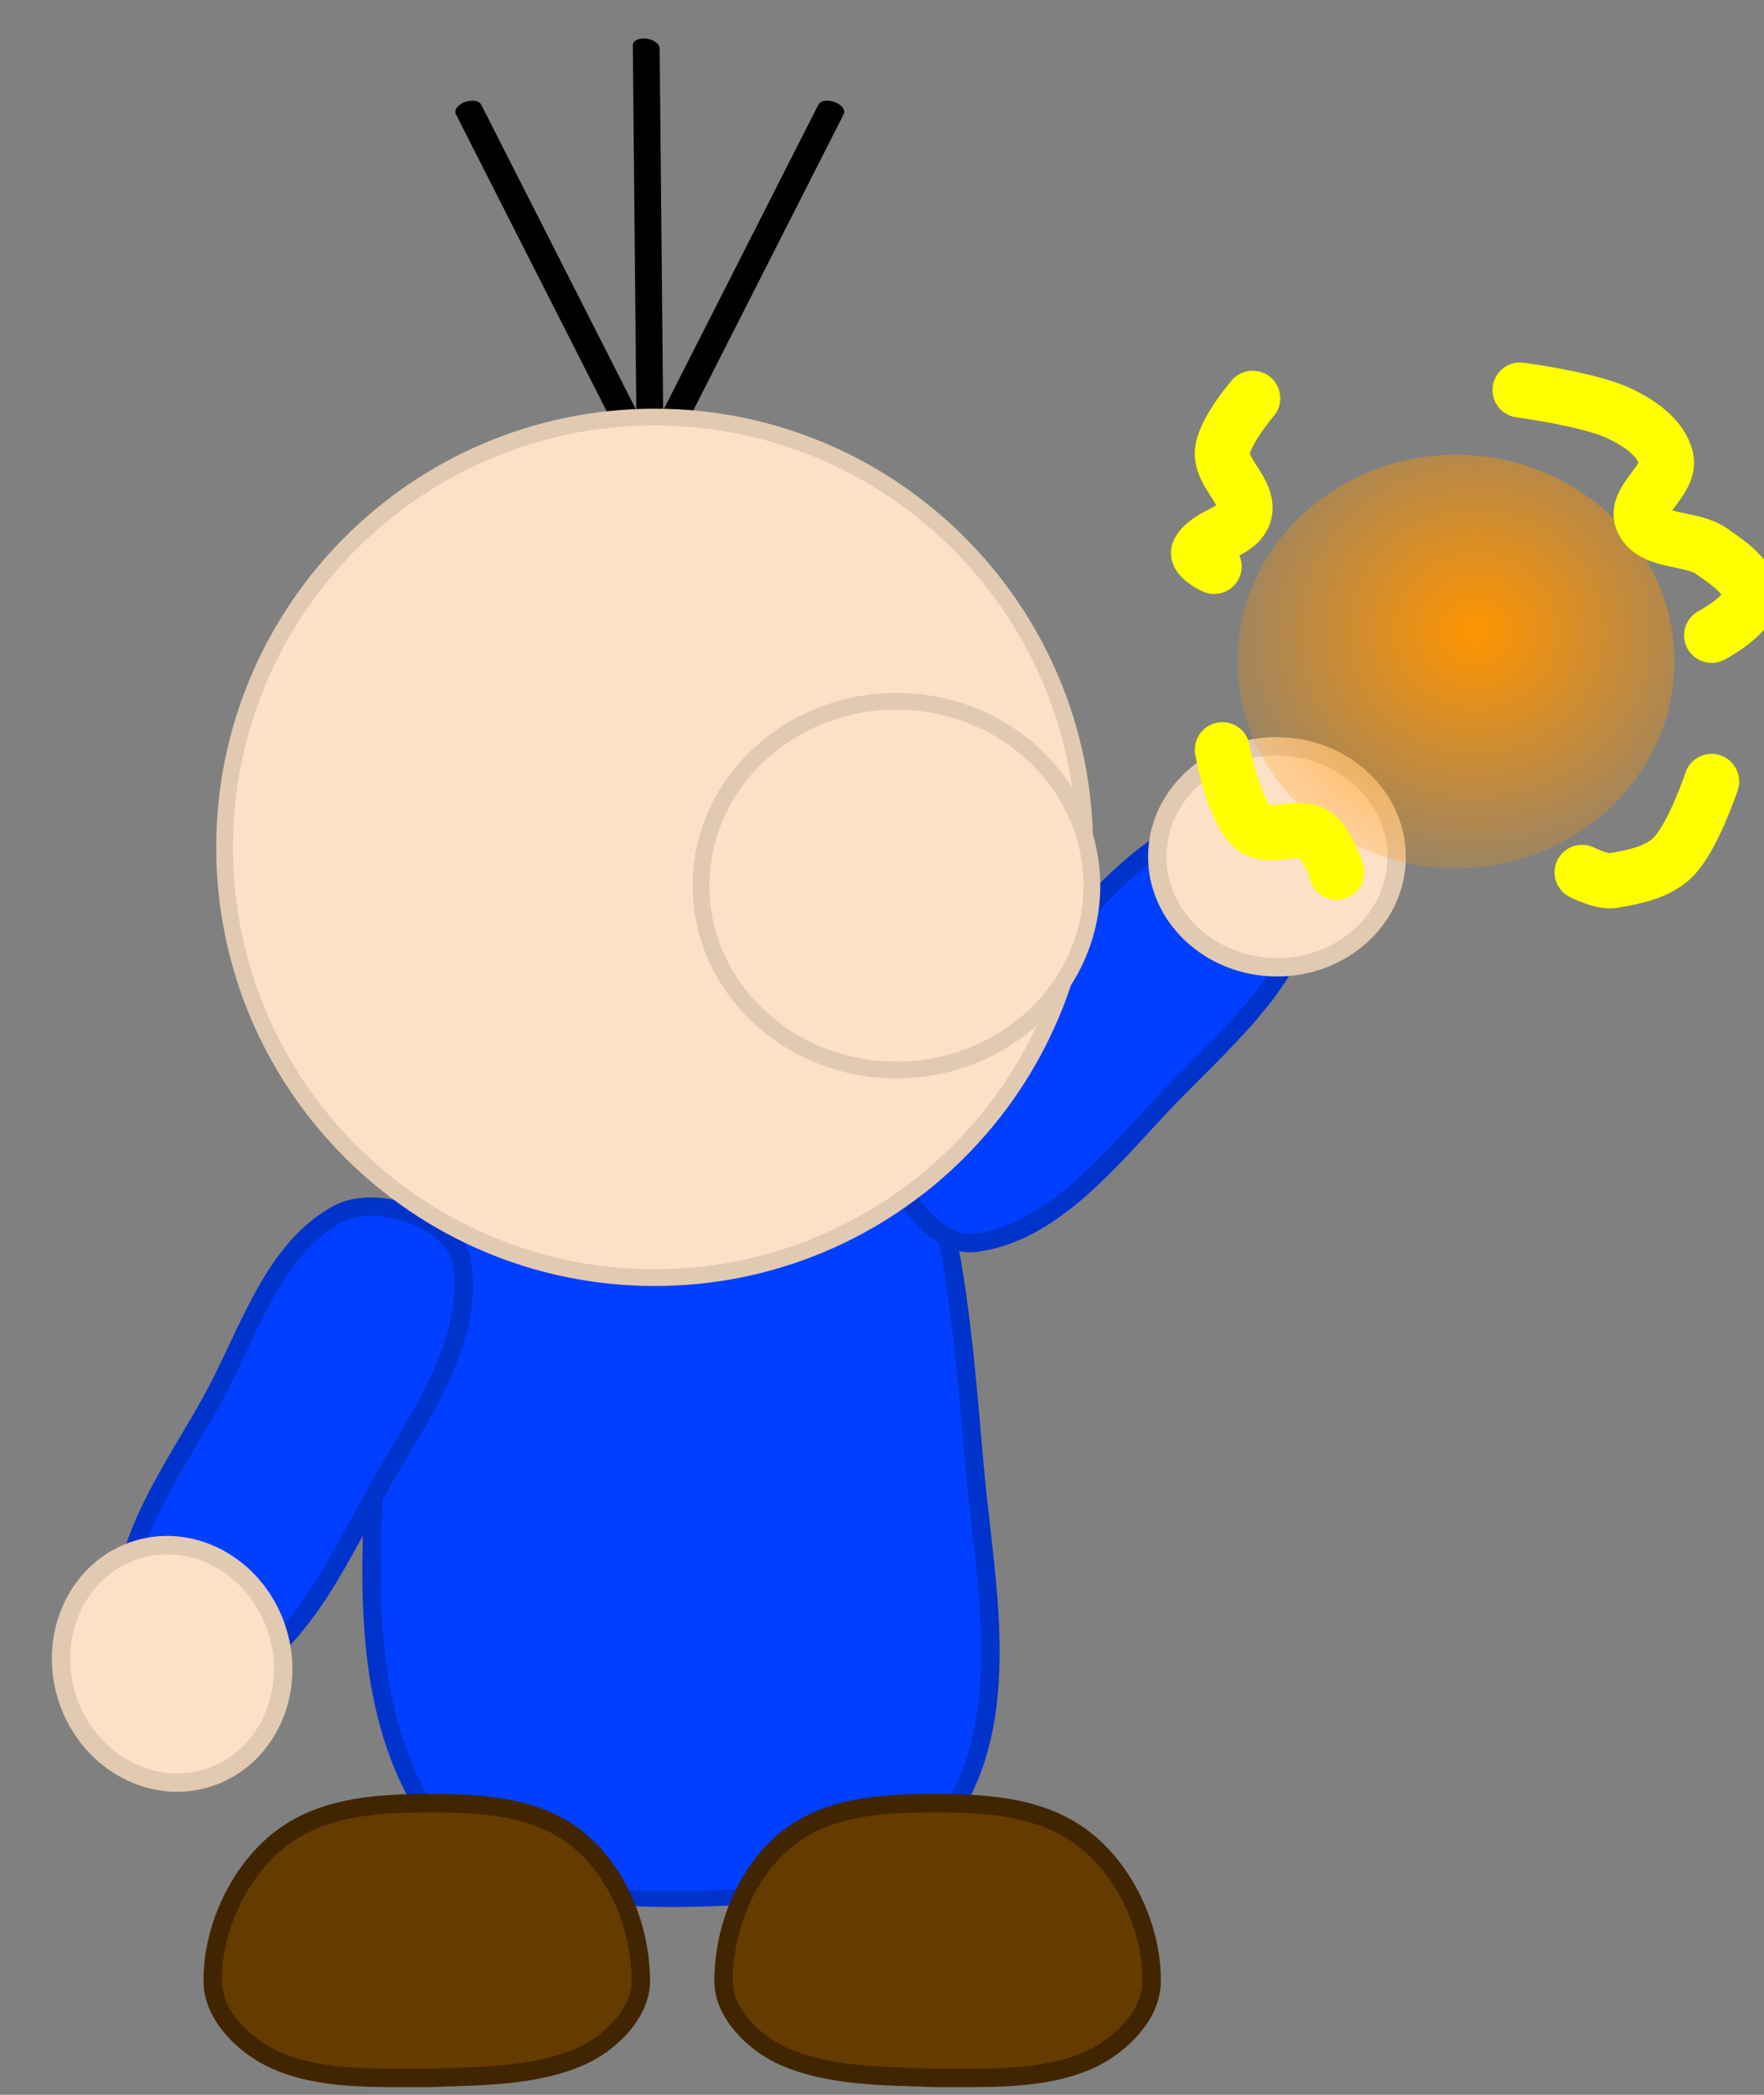 <svg version="1.1" width="64" height="76" viewBox="0 -1 64 76" xmlns="http://www.w3.org/2000/svg" xmlns:xlink="http://www.w3.org/1999/xlink">
  <rect x="0" y="-1" width="64" height="76" fill="#808080" stroke="none"/>
  <defs>
    <radialGradient id="grad_1" cx="0.546" cy="0.427" r="0.745">
      <stop offset="0" stop-color="#FF9400" stop-opacity="1"/>
      <stop offset="1" stop-color="#FF9400" stop-opacity="0"/>
    </radialGradient>
  </defs>
  <!-- Exported by Scratch - http://scratch.mit.edu/ -->
  <path id="ID0.6785501558333635" fill="#003FFF" stroke="#0033CC" stroke-width="2" d="M 201.600 245.800 C 209.309 245.869 219.929 246.926 223.600 253.800 C 232.205 269.938 233.187 289.303 234.600 307.500 C 235.732 322.089 239.073 338.929 231.600 351.500 C 225.956 360.392 211.998 361.463 201.600 361.500 C 192.327 361.526 180.336 359.646 175.600 351.500 C 167.727 337.950 168.913 320.560 169.600 304.800 C 170.350 287.347 171.836 268.799 180.600 253.500 C 184.213 247.019 194.151 245.734 201.600 245.800 Z " transform="matrix(0.334, 0, 0, 0.291, -43, -37.3)"/>
  <path id="ID0.8365832129493356" fill="none" stroke="#666666" stroke-width="2" stroke-linecap="round" d="M 177.350 190 " transform="matrix(1, 0, 0, 1, -232, -163)"/>
  <path id="ID0.28877942729741335" fill="#663B00" stroke="#412500" stroke-width="2" d="M 298.025 324 C 304.460 324 310.138 324.604 314.514 328.198 C 318.827 331.741 321.611 337.901 321.500 343.500 C 321.426 347.192 317.871 350.560 314.500 352 C 309.420 354.167 303.524 353.802 298 353.850 C 292.456 353.635 286.561 353.742 281.500 351.500 C 278.326 350.095 274.995 346.802 275 343.350 C 275.008 337.855 277.268 331.864 281.536 328.198 C 285.835 324.508 291.590 324 298.025 324 Z " transform="matrix(0.334, 0, 0, 0.334, -65.6, -43.8)"/>
  <g id="ID0.5338938259519637">
    <path id="ID0.09260875266045332" fill="#003FFF" stroke="#0033CC" stroke-width="2" d="M 264.850 259.700 C 267.723 256.250 276.326 257.195 278.250 261.250 C 282.171 269.530 279.293 279.671 278.100 288.750 C 277.015 296.968 276.524 306.848 270.450 312.550 C 267.023 315.791 258.522 312.915 256.550 308.500 C 253.315 301.226 256.692 292.561 258 284.600 C 259.396 276.115 259.340 266.337 264.850 259.700 Z " transform="matrix(0.271, 0.195, -0.195, 0.271, 23.05, -93.35)"/>
    <path id="ID0.8909183316864073" fill="#FDE1C6" stroke="#E2C9B1" stroke-width="2" d="M 265 298 C 268.587 298 271.837 299.345 274.190 301.517 C 276.543 303.689 278 306.689 278 310 C 278 313.311 276.543 316.311 274.190 318.483 C 271.837 320.655 268.587 322 265 322 C 261.413 322 258.163 320.655 255.810 318.483 C 253.457 316.311 252 313.311 252 310 C 252 306.689 253.457 303.689 255.810 301.517 C 258.163 299.345 261.413 298 265 298 Z " transform="matrix(0.334, 0.003, -0.003, 0.334, -41.25, -74.25)"/>
  </g>
  <g id="ID0.5338938259519637">
    <path id="ID0.09260875266045332" fill="#003FFF" stroke="#0033CC" stroke-width="2" d="M 264.850 259.700 C 267.723 256.250 276.326 257.195 278.250 261.250 C 282.171 269.530 279.293 279.671 278.100 288.750 C 277.015 296.968 276.524 306.848 270.450 312.550 C 267.023 315.791 258.522 312.915 256.550 308.500 C 253.315 301.226 256.692 292.561 258 284.600 C 259.396 276.115 259.340 266.337 264.850 259.700 Z " transform="matrix(0.264, 0.204, 0.204, -0.264, -118.4, 72.15)"/>
    <path id="ID0.8909183316864073" fill="#FDE1C6" stroke="#E2C9B1" stroke-width="2" d="M 265 298 C 268.587 298 271.837 299.345 274.190 301.517 C 276.543 303.689 278 306.689 278 310 C 278 313.311 276.543 316.311 274.190 318.483 C 271.837 320.655 268.587 322 265 322 C 261.413 322 258.163 320.655 255.810 318.483 C 253.457 316.311 252 313.311 252 310 C 252 306.689 253.457 303.689 255.810 301.517 C 258.163 299.345 261.413 298 265 298 Z " transform="matrix(0.097, 0.319, 0.319, -0.097, -118.35, 4.9)"/>
  </g>
  <path id="ID0.5196907157078385" fill="none" stroke="#000000" stroke-width="2" stroke-linecap="round" d="M 240 147.300 L 233.350 84 " transform="matrix(-0.471, -0.144, -0.085, 0.28, 147.2, 13.05)"/>
  <path id="ID0.5196907157078385" fill="none" stroke="#000000" stroke-width="2" stroke-linecap="round" d="M 240 147.300 L 233.350 84 " transform="matrix(0.471, -0.144, 0.085, 0.28, -100.05, 13.05)"/>
  <path id="ID0.5196907157078385" fill="none" stroke="#000000" stroke-width="2" stroke-linecap="round" d="M 240 147.300 L 231.400 74.100 " transform="matrix(0.484, 0.091, -0.054, 0.288, -84.55, -41.7)"/>
  <path id="ID0.7701462963595986" fill="#FDE1C6" stroke="#E2C9B1" stroke-width="2" d="M 224.675 185.300 C 238.835 185.300 251.666 191.054 260.958 200.350 C 270.249 209.645 276 222.483 276 236.650 C 276 250.817 270.249 263.655 260.958 272.950 C 251.666 282.246 238.835 288 224.675 288 C 210.515 288 197.684 282.246 188.392 272.950 C 179.101 263.655 173.350 250.817 173.350 236.650 C 173.350 222.483 179.101 209.645 188.392 200.350 C 197.684 191.054 210.515 185.300 224.675 185.300 Z " transform="matrix(0.304, 0, 0, 0.304, -44.55, -42.2)"/>
  <path id="ID0.5253645898774266" fill="#FDE1C6" stroke="#E2C9B1" stroke-width="2" d="M 154.025 236 C 160.460 236 166.291 238.465 170.514 242.448 C 174.736 246.430 177.350 251.930 177.350 258 C 177.350 264.070 174.736 269.570 170.514 273.552 C 166.291 277.535 160.460 280 154.025 280 C 147.590 280 141.759 277.535 137.536 273.552 C 133.314 269.570 130.700 264.070 130.700 258 C 130.700 251.930 133.314 246.430 137.536 242.448 C 141.759 238.465 147.590 236 154.025 236 Z " transform="matrix(0.304, 0, 0, 0.304, -14.3, -47.3)"/>
  <path id="ID0.28877942729741335" fill="#663B00" stroke="#412500" stroke-width="2" d="M 298.025 324 C 304.460 324 310.138 324.604 314.514 328.198 C 318.827 331.741 321.611 337.901 321.500 343.500 C 321.426 347.192 317.871 350.560 314.500 352 C 309.420 354.167 303.524 353.802 298 353.850 C 292.456 353.635 286.561 353.742 281.500 351.500 C 278.326 350.095 274.995 346.802 275 343.350 C 275.008 337.855 277.268 331.864 281.536 328.198 C 285.835 324.508 291.590 324 298.025 324 Z " transform="matrix(-0.334, 0, 0, 0.334, 115.1, -43.8)"/>
  <path id="ID0.9286390310153365" fill="url(#grad_1)" stroke="none" d="M 274.575 141.100 C 276.761 141.100 278.743 141.940 280.177 143.298 C 281.612 144.656 282.500 146.531 282.500 148.600 C 282.500 150.669 281.612 152.544 280.177 153.902 C 278.743 155.260 276.761 156.100 274.575 156.100 C 272.389 156.100 270.407 155.260 268.973 153.902 C 267.538 152.544 266.650 150.669 266.650 148.600 C 266.650 146.531 267.538 144.656 268.973 143.298 C 270.407 141.940 272.389 141.100 274.575 141.100 Z " transform="matrix(1, 0, 0, 1, -221.75, -125.6)"/>
  <path id="ID0.9235331886447966" fill="none" stroke="#FFFF00" stroke-width="2" stroke-linecap="round" d="M 274.150 137.200 C 274.150 137.200 276.636 137.525 277.750 138.050 C 278.464 138.387 279.282 138.929 279.450 139.700 C 279.621 140.483 278.246 141.231 278.600 141.950 C 279.002 142.766 280.357 142.526 281.100 143.050 C 281.689 143.465 282.500 143.979 282.500 144.700 C 282.500 145.359 281.100 146.100 281.100 146.100 " transform="matrix(1, 0, 0, 1, -219, -124.05)"/>
  <path id="ID0.3335129711776972" fill="none" stroke="#FFFF00" stroke-width="2" stroke-linecap="round" d="M 264.450 137.500 C 264.450 137.500 263.404 138.706 263.350 139.450 C 263.294 140.228 264.329 140.891 264.150 141.650 C 263.984 142.351 262.854 142.422 262.500 143.050 C 262.373 143.276 263.050 143.600 263.050 143.600 " transform="matrix(1, 0, 0, 1, -219, -124.05)"/>
  <path id="ID0.3229093523696065" fill="none" stroke="#FFFF00" stroke-width="2" stroke-linecap="round" d="M 281.100 151.400 C 281.100 151.400 280.427 153.423 279.700 154.150 C 279.145 154.705 278.275 154.871 277.500 155 C 277.125 155.062 276.400 154.700 276.400 154.700 " transform="matrix(1, 0, 0, 1, -219, -124.05)"/>
  <path id="ID0.6258046296425164" fill="none" stroke="#FFFF00" stroke-width="2" stroke-linecap="round" d="M 263.350 150.250 C 263.350 150.250 263.714 152.370 264.450 153.050 C 264.991 153.550 266.001 152.949 266.650 153.300 C 267.130 153.560 267.500 154.700 267.500 154.700 " transform="matrix(1, 0, 0, 1, -219, -124.05)"/>
</svg>